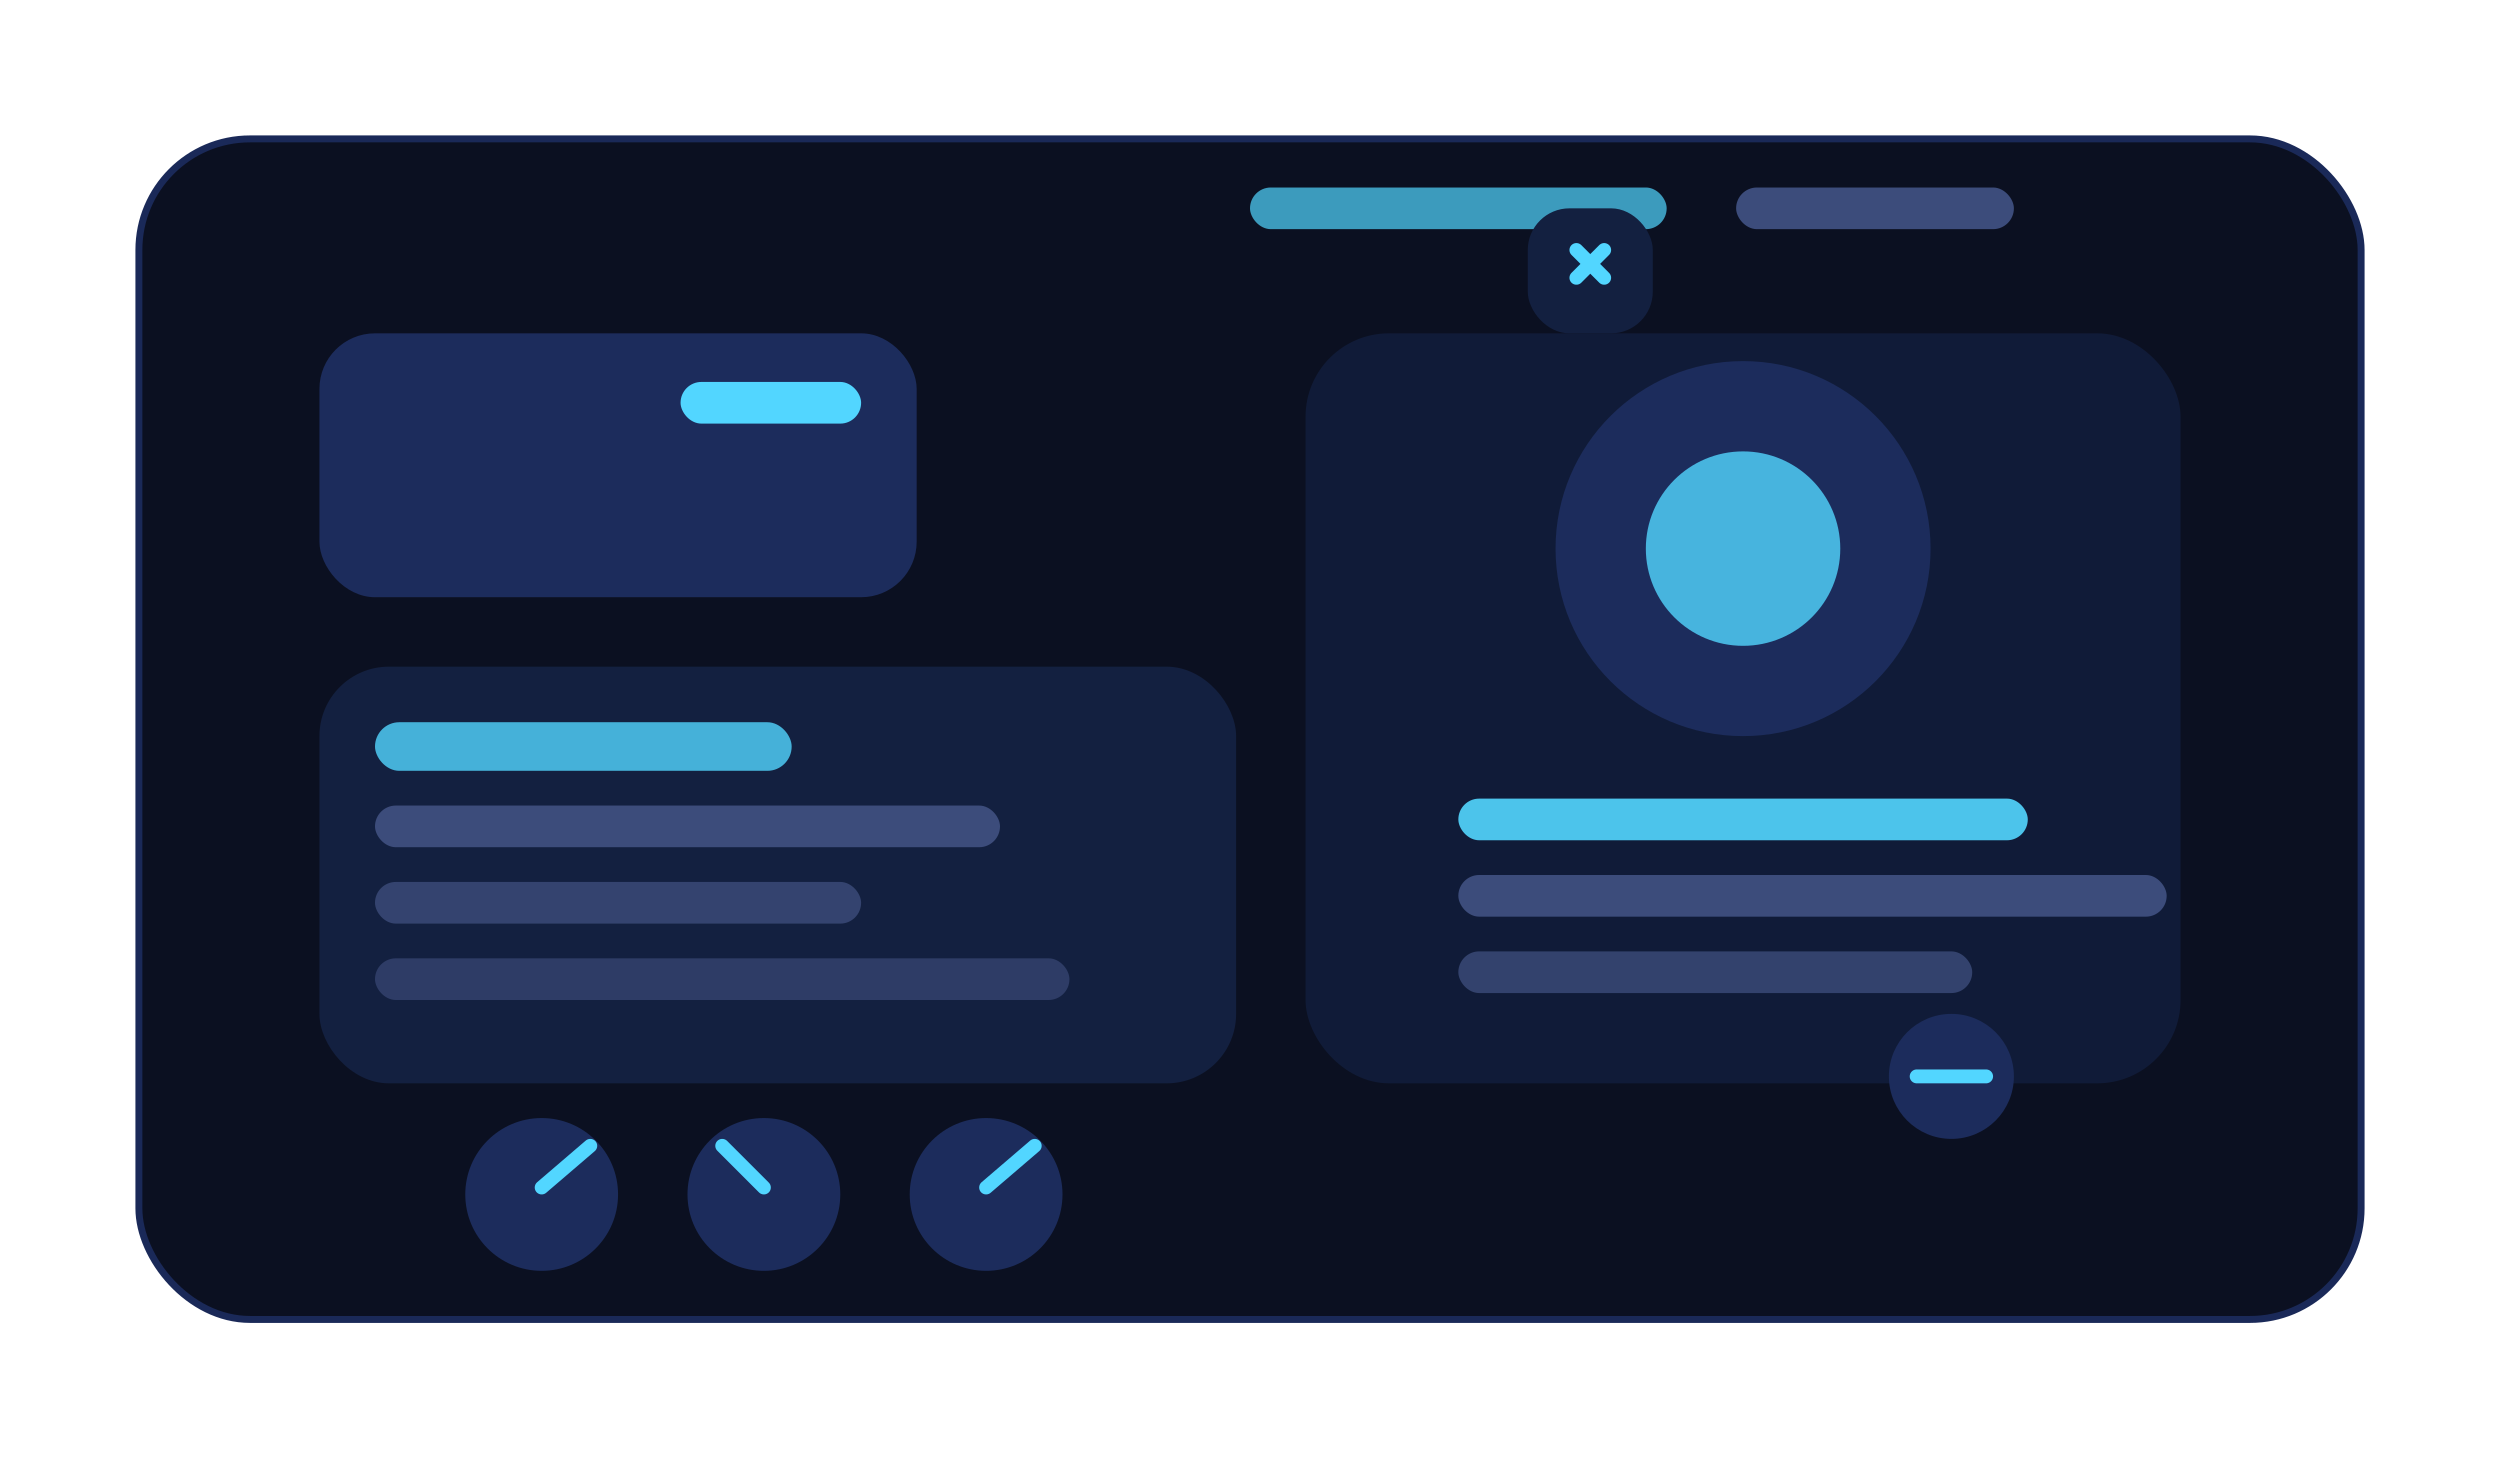 <svg width="720" height="420" viewBox="0 0 720 420" fill="none" xmlns="http://www.w3.org/2000/svg">
  <rect x="40" y="40" width="640" height="340" rx="32" fill="#0B1021" stroke="#1A2958" stroke-width="2"/>
  <rect x="92" y="96" width="172" height="76" rx="16" fill="#1C2C5C"/>
  <rect x="92" y="192" width="264" height="120" rx="20" fill="#132040"/>
  <rect x="196" y="110" width="52" height="12" rx="6" fill="#52D6FF"/>
  <rect x="108" y="208" width="120" height="14" rx="7" fill="#52D6FF" opacity="0.8"/>
  <rect x="108" y="232" width="180" height="12" rx="6" fill="#3C4C7B"/>
  <rect x="108" y="254" width="140" height="12" rx="6" fill="#3C4C7B" opacity="0.8"/>
  <rect x="108" y="276" width="200" height="12" rx="6" fill="#3C4C7B" opacity="0.65"/>
  <rect x="376" y="96" width="252" height="216" rx="24" fill="#101B38"/>
  <circle cx="502" cy="158" r="54" fill="#1C2C5C"/>
  <circle cx="502" cy="158" r="28" fill="#52D6FF" opacity="0.8"/>
  <rect x="420" y="230" width="164" height="12" rx="6" fill="#52D6FF" opacity="0.9"/>
  <rect x="420" y="252" width="204" height="12" rx="6" fill="#3C4C7B"/>
  <rect x="420" y="274" width="148" height="12" rx="6" fill="#3C4C7B" opacity="0.8"/>
  <circle cx="156" cy="344" r="22" fill="#1C2C5C"/>
  <circle cx="220" cy="344" r="22" fill="#1C2C5C"/>
  <circle cx="284" cy="344" r="22" fill="#1C2C5C"/>
  <path d="M156 342L170 330" stroke="#52D6FF" stroke-width="4" stroke-linecap="round"/>
  <path d="M220 342L208 330" stroke="#52D6FF" stroke-width="4" stroke-linecap="round"/>
  <path d="M284 342L298 330" stroke="#52D6FF" stroke-width="4" stroke-linecap="round"/>
  <circle cx="562" cy="310" r="18" fill="#1C2C5C"/>
  <path d="M552 310H572" stroke="#52D6FF" stroke-width="4" stroke-linecap="round"/>
  <rect x="360" y="54" width="120" height="12" rx="6" fill="#52D6FF" opacity="0.7"/>
  <rect x="500" y="54" width="80" height="12" rx="6" fill="#3C4C7B"/>
  <rect x="440" y="60" width="36" height="36" rx="12" fill="#132040"/>
  <path d="M454 72L462 80" stroke="#52D6FF" stroke-width="4" stroke-linecap="round"/>
  <path d="M462 72L454 80" stroke="#52D6FF" stroke-width="4" stroke-linecap="round"/>
</svg>
